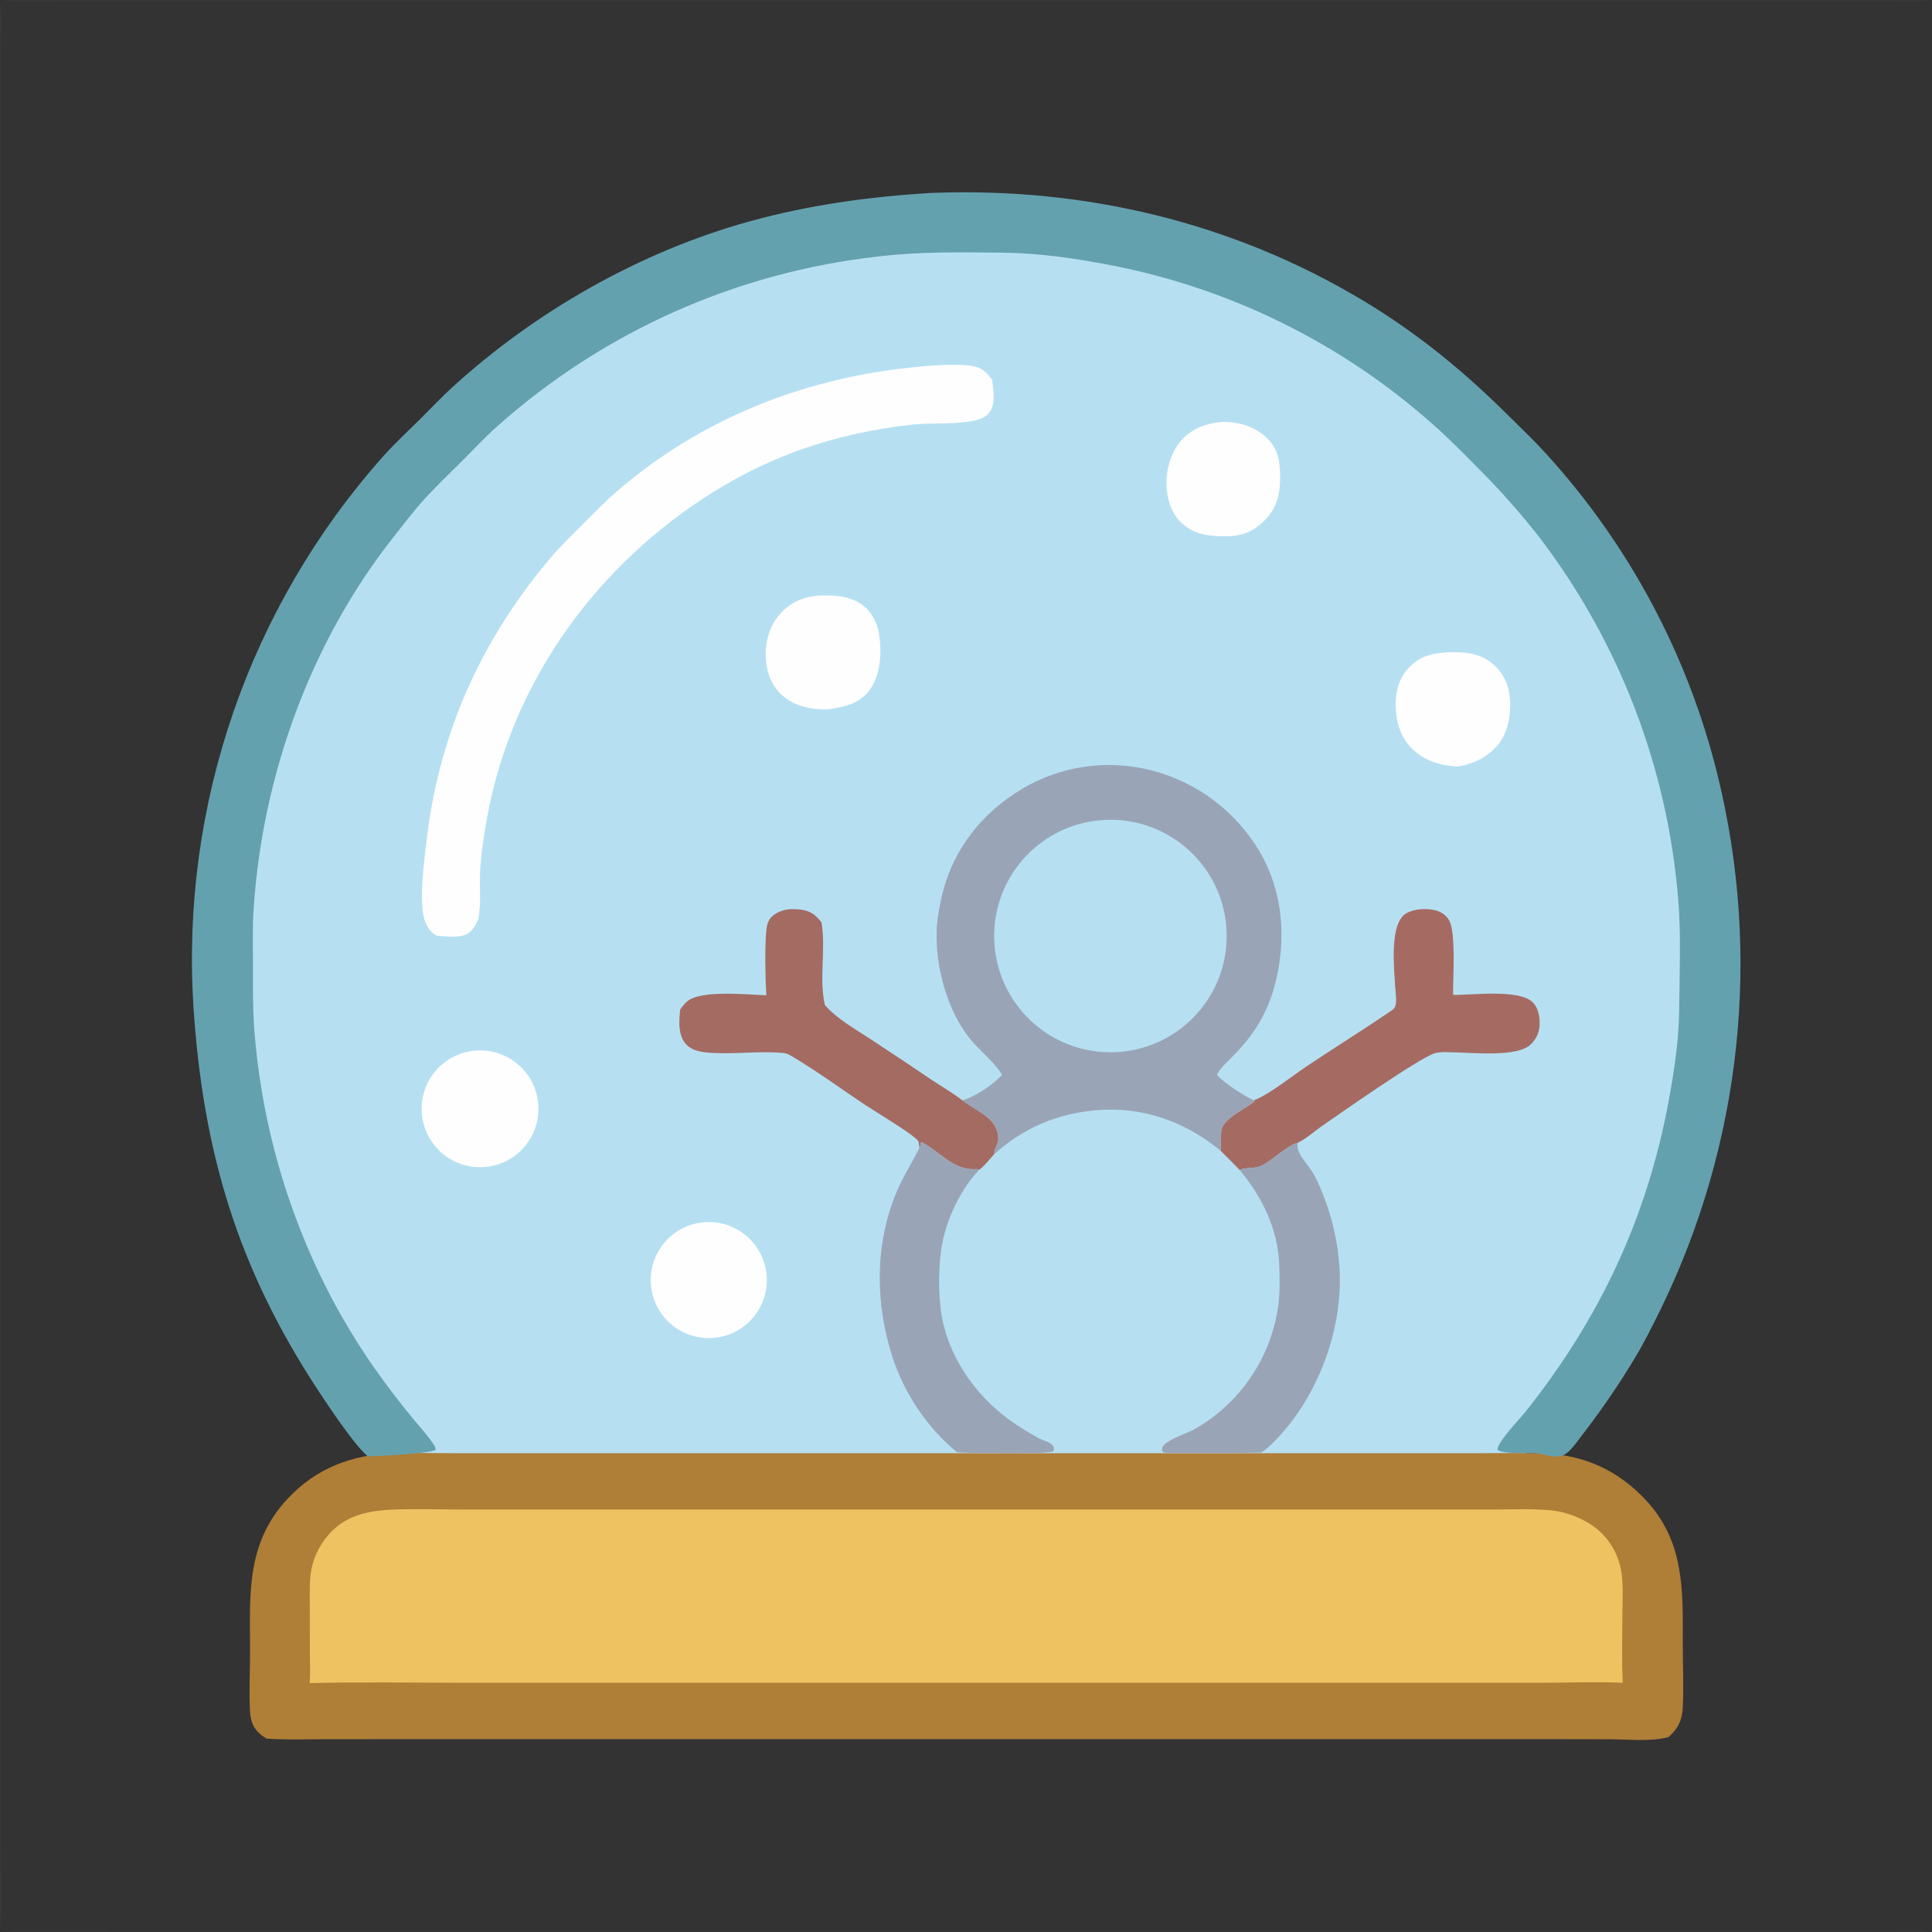 <svg xmlns="http://www.w3.org/2000/svg" viewBox="0 0 512 512" height="512.0px" width="512.0px">
<rect x="0" y="0" width="512" height="512" fill="#333333" stroke="none"/>
<path id="" fill="#b6e0f2" fill-opacity="1.0" stroke="#000000" stroke-width="0.0" stroke-opacity="1.0" stroke-linecap="round" stroke-linejoin="round"  filling="0" d="M244.105 58.267 C352.92 51.688 446.445 134.615 452.935 243.435 C459.428 352.255 376.428 445.712 267.6 452.118 C158.899 458.515 65.57 375.627 59.086 266.93 C52.601 158.234 135.413 64.839 244.105 58.267 Z"></path>
<path id="" fill="#eec261" fill-opacity="1.0" stroke="#000000" stroke-width="0.0" stroke-opacity="1.0" stroke-linecap="round" stroke-linejoin="round"  filling="0" d="M109.2 387.61 C112.27 387.423 115.293 387.897 118.353 388.04 C121.694 388.197 125.073 388.085 128.419 388.082 L184.434 388.067 L319.82 388.065 C346.88 388.305 373.945 388.202 401.002 387.765 C411.505 387.495 420.738 390.382 428.332 397.665 C431.353 400.56 433.685 403.733 435.525 407.49 C439.752 416.12 439.067 423.735 439.058 433.055 C439.05 441.038 438.925 449.035 439.115 457.015 C435.005 456.79 430.793 456.967 426.673 456.967 L403.533 456.98 L184.972 456.983 L112.76 456.983 C99.508 456.985 86.229 456.803 72.98 457.058 L72.966 434.988 C72.96 424.988 72.049 417.748 76.273 408.322 C77.552 405.467 79.044 402.79 81.089 400.41 C89.081 391.118 97.323 388.483 109.2 387.61 Z"></path>
<path id="" fill="#af7e37" fill-opacity="1.0" stroke="#000000" stroke-width="0.0" stroke-opacity="1.0" stroke-linecap="round" stroke-linejoin="round"  filling="0" d="M104.328 385.11 C110.17 384.957 116.049 385.123 121.895 385.123 L157.553 385.118 L266.84 385.123 L362.197 385.123 L392.098 385.118 C397.69 385.113 403.317 384.967 408.905 385.147 C419.7 385.5 428.832 389.63 436.215 397.598 C446.548 408.745 445.947 421.675 445.957 435.783 C445.962 441.265 446.217 446.815 445.967 452.293 C445.805 455.858 444.788 457.985 442.18 460.355 C437.47 461.587 431.623 460.95 426.762 460.923 L410.312 460.895 L182.433 460.9 L108.057 460.897 L85.987 460.91 C80.876 460.928 75.728 461.113 70.628 460.743 C69.945 460.325 69.264 459.865 68.681 459.315 C66.754 457.498 66.328 455.457 66.217 452.918 C65.986 447.65 66.289 442.29 66.267 437.01 C66.205 422.26 65.271 408.882 76.243 397.152 C83.854 389.017 93.318 385.5 104.328 385.11 Z M82.058 446.04 C95.177 445.705 108.352 445.945 121.477 445.945 L193.12 445.945 L408.875 445.947 C415.897 445.942 423.043 445.655 430.05 445.967 C429.725 439.605 429.947 433.17 429.967 426.798 C429.98 422.902 430.305 418.738 429.348 414.933 C428.5 411.57 426.627 408.272 424.062 405.925 C420.53 402.695 415.465 400.652 410.725 400.22 C405.752 399.767 400.57 400.035 395.57 400.04 L369.415 400.048 L285.248 400.048 L163.707 400.045 L123.756 400.045 C116.874 400.045 109.873 399.785 103.002 400.098 C96.796 400.515 91.263 401.858 87.021 406.767 C85.011 409.077 83.558 411.82 82.773 414.78 C81.96 417.962 82.094 421.413 82.089 424.678 L82.123 438.585 C82.129 441.043 82.275 443.598 82.058 446.04 Z"></path>
<path id="" fill="#ffffff" fill-opacity="0.027" stroke="#000000" stroke-width="0.0" stroke-opacity="1.0" stroke-linecap="round" stroke-linejoin="round"  filling="0" d="M0.677 0 L511.322 0 C508.202 0.665 504.46 0.32 501.265 0.316 L484.288 0.297 L415.993 0.297 L147.66 0.3 L40.73 0.293 L15.141 0.311 C10.761 0.325 4.918 0.889 0.677 0 Z"></path>
<path id="" fill="#ffffff" fill-opacity="0.02" stroke="#000000" stroke-width="0.0" stroke-opacity="1.0" stroke-linecap="round" stroke-linejoin="round"  filling="0" d="M1.309 512 C3.388 511.277 25.64 511.743 29.699 511.743 L108.848 511.745 L408.08 511.752 L481.938 511.752 L501.02 511.735 C504.285 511.73 508.118 511.345 511.293 512 L1.309 512 Z"></path>
<path id="" fill="#ffffff" fill-opacity="0.027" stroke="#000000" stroke-width="0.0" stroke-opacity="1.0" stroke-linecap="round" stroke-linejoin="round"  filling="0" d="M0 0.917 C0.71 3.991 0.257 8.022 0.254 11.197 L0.251 30.674 L0.253 111.219 L0.253 439.73 L0.251 490.832 C0.251 494.55 0.752 508.06 0 510.582 L0 0.917 Z"></path>
<path id="" fill="#64a1af" fill-opacity="1.0" stroke="#000000" stroke-width="0.0" stroke-opacity="1.0" stroke-linecap="round" stroke-linejoin="round"  filling="0" d="M247.148 51.111 C287.478 49.617 326.683 58.886 361.32 79.706 C376.03 88.548 388.387 98.772 400.483 110.865 C403.538 113.919 406.725 116.911 409.618 120.118 C431.627 144.226 447.265 173.453 455.108 205.142 C466.94 252.85 461.558 303.205 439.91 347.335 C437.808 351.54 435.75 355.755 433.317 359.783 C429.158 366.705 424.605 373.385 419.68 379.788 C418.438 381.397 417.21 383.255 415.73 384.64 C415.072 385.257 414.317 385.72 413.428 385.908 C411.49 386.32 409.33 385.355 407.365 385.183 C404.475 384.933 401.483 385.233 398.623 384.825 C397.96 384.733 397.418 384.605 396.855 384.228 C396.632 382.34 402.785 376.002 404.25 374.158 C423.895 349.46 436.452 322.87 442.21 291.785 C443.678 283.863 444.908 275.73 444.993 267.658 C445.092 258.137 445.525 247.572 444.728 238.152 C441.887 203.612 429.283 170.593 408.38 142.949 C403.332 136.443 397.885 130.258 392.067 124.43 C388.123 120.405 384.062 116.286 379.837 112.563 C355.77 91.117 326.377 76.538 294.738 70.357 C285.108 68.467 275.392 67.057 265.562 66.959 C254.665 66.837 243.789 66.662 232.95 67.951 C195.277 72.085 159.836 87.886 131.583 113.147 C128.461 115.939 125.548 119.071 122.585 122.035 C119.158 125.465 115.595 128.828 112.343 132.422 C109.455 135.614 106.817 139.105 104.154 142.488 C82.252 170.319 69.541 205.577 67.22 240.818 C66.886 245.887 67.044 251.045 67.044 256.127 C67.043 261.485 66.978 266.835 67.348 272.185 C69.296 299.012 77.152 325.077 90.356 348.512 C93.119 353.348 96.128 358.19 99.355 362.73 C102.473 367.16 105.757 371.47 109.197 375.655 C110.996 377.887 113.124 380.115 114.721 382.478 C115.112 383.055 115.388 383.507 115.473 384.217 C114.2 385.188 99.477 385.985 97.45 385.918 C97.359 385.837 97.267 385.762 97.177 385.683 C93.737 382.66 87.12 372.752 84.351 368.543 C62.942 335.983 53.741 305.183 51.244 266.462 C47.968 213.234 66.04 160.894 101.46 121.026 C104.653 117.435 108.275 114.121 111.68 110.728 C114.372 108.044 117 105.246 119.805 102.683 C141.855 82.544 169.577 66.745 198.391 58.736 C214.33 54.307 230.657 52.062 247.148 51.111 Z"></path>
<path id="" fill="#99a5b7" fill-opacity="1.0" stroke="#000000" stroke-width="0.0" stroke-opacity="1.0" stroke-linecap="round" stroke-linejoin="round"  filling="0" d="M265.57 284.842 L265.358 284.515 C263.048 280.988 259.577 278.442 256.957 275.168 C250.977 267.688 247.935 256.27 248.212 246.793 C248.291 244.083 248.778 241.364 249.315 238.712 C251.725 226.81 258.725 216.991 268.817 210.35 C278.815 203.643 291.085 201.227 302.877 203.642 C315.165 206.134 325.933 213.463 332.757 223.978 C339.53 234.341 340.985 246.625 338.435 258.615 C336.685 266.835 333.26 273.11 327.45 279.175 C325.882 280.812 323.49 282.772 322.507 284.83 C324.175 286.87 329.835 290.53 332.29 291.592 L332.478 291.868 C330.212 293.842 324.007 296.387 323.668 299.78 C323.525 301.183 323.555 302.675 323.592 304.087 C323.608 304.665 323.647 304.408 323.452 304.935 C313.955 297.15 302.522 293.087 290.183 294.257 C279.822 295.238 271.045 299.002 263.387 305.98 C263.452 304.015 264.83 303.358 264.475 300.86 C263.783 296.02 258.587 294.387 255.232 291.752 C255.175 291.707 255.12 291.66 255.062 291.615 C258.743 290.41 262.895 287.663 265.57 284.842 Z M296.425 278.788 C313.475 277.592 326.293 262.748 324.99 245.707 C323.688 228.665 308.76 215.942 291.728 217.356 C274.848 218.756 262.265 233.518 263.558 250.405 C264.848 267.293 279.53 279.97 296.425 278.788 Z"></path>
<path id="" fill="#a56b63" fill-opacity="1.0" stroke="#000000" stroke-width="0.0" stroke-opacity="1.0" stroke-linecap="round" stroke-linejoin="round"  filling="0" d="M332.29 291.592 C336.385 290.043 342.41 285.158 346.267 282.585 C353.53 277.745 360.952 273.098 368.178 268.215 C368.663 267.887 369.408 267.415 369.665 266.868 C370.265 265.582 369.85 263.243 369.77 261.855 C369.5 257.113 368.06 244.755 372.652 242.048 C374.735 240.819 378.15 240.638 380.485 241.267 C382.02 241.68 383.265 242.545 384.055 243.94 C385.882 247.171 385.033 259.39 385.075 263.663 C390.002 263.735 402.695 262.043 406.212 265.642 C407.75 267.215 408.07 269.507 408.017 271.623 C407.967 273.59 407.053 275.483 405.623 276.822 C401.98 280.233 390.348 278.957 385.233 278.88 C383.608 278.855 381.79 278.685 380.217 279.137 C376.192 280.298 355.18 295.058 350.35 298.395 C348.265 299.837 346.152 301.79 343.88 302.868 C341.553 303.262 336.928 307.675 334.397 308.9 C332.457 309.837 330.077 309.267 328.515 310.062 C326.845 308.335 325.158 306.627 323.452 304.935 C323.647 304.408 323.608 304.665 323.592 304.087 C323.555 302.675 323.525 301.183 323.668 299.78 C324.007 296.387 330.212 293.842 332.478 291.868 L332.29 291.592 Z"></path>
<path id="" fill="#a46b63" fill-opacity="1.0" stroke="#000000" stroke-width="0.0" stroke-opacity="1.0" stroke-linecap="round" stroke-linejoin="round"  filling="0" d="M203.077 263.762 C202.821 259.215 202.638 250.82 203.1 246.402 C203.268 244.798 203.672 243.561 204.982 242.551 C207.126 240.9 209.685 240.73 212.261 241.059 C214.756 241.376 216.221 242.488 217.707 244.446 C218.923 251.632 216.99 259.24 218.603 266.36 C221.874 270.07 226.715 272.755 230.832 275.467 C236.217 278.993 241.574 282.562 246.903 286.173 C249.602 287.975 252.498 289.637 255.062 291.615 C255.12 291.66 255.175 291.707 255.232 291.752 C258.587 294.387 263.783 296.02 264.475 300.86 C264.83 303.358 263.452 304.015 263.387 305.98 C262.233 307.225 260.835 309.1 259.45 310.038 C258.925 309.765 258.853 309.82 258.262 309.848 C252.583 310.105 248.942 305.08 244.212 302.683 L243.936 302.925 C243.979 303.337 243.952 303.505 243.798 303.91 C243.752 304.03 243.699 304.147 243.649 304.267 C243.599 303.73 243.584 302.665 243.231 302.252 C241.552 300.288 232.009 294.632 229.317 292.842 C223 288.64 216.862 284.108 210.341 280.217 C209.578 279.762 208.645 279.173 207.751 279.072 C207.651 279.062 207.551 279.058 207.451 279.048 C200.683 278.425 193.746 279.59 186.982 278.887 C184.917 278.673 182.826 278.095 181.509 276.377 C179.666 273.975 179.934 270.365 180.268 267.522 C180.761 266.78 181.32 266.09 181.982 265.488 C185.555 262.235 198.049 263.592 203.077 263.762 Z"></path>
<path id="" fill="#99a5b6" fill-opacity="1.0" stroke="#000000" stroke-width="0.0" stroke-opacity="1.0" stroke-linecap="round" stroke-linejoin="round"  filling="0" d="M328.515 310.062 C330.077 309.267 332.457 309.837 334.397 308.9 C336.928 307.675 341.553 303.262 343.88 302.868 L343.875 303.14 C343.87 303.627 343.837 304.22 343.99 304.688 C344.635 306.625 346.58 308.688 347.685 310.415 C348.743 312.065 349.558 313.947 350.298 315.755 C353.272 323.03 355.065 331.243 355.085 339.127 C355.123 354.507 348.433 371.385 337.47 382.228 C336.467 383.22 335.418 384.238 334.188 384.945 C331.325 385 309.115 385.358 308.35 384.89 C308.212 384.808 308.11 384.675 307.99 384.567 C307.897 383.877 307.873 383.73 308.305 383.125 C309.495 381.452 314.887 379.735 316.877 378.575 C328.697 371.723 336.738 359.845 338.707 346.327 C339.23 342.632 339.155 338.67 339.002 334.94 C338.623 325.658 334.405 317.095 328.515 310.062 Z"></path>
<path id="" fill="#99a5b6" fill-opacity="1.0" stroke="#000000" stroke-width="0.0" stroke-opacity="1.0" stroke-linecap="round" stroke-linejoin="round"  filling="0" d="M243.649 304.267 C243.699 304.147 243.752 304.03 243.798 303.91 C243.952 303.505 243.979 303.337 243.936 302.925 L244.212 302.683 C248.942 305.08 252.583 310.105 258.262 309.848 C258.853 309.82 258.925 309.765 259.45 310.038 C253.945 315.957 250.023 324.73 249.231 332.77 C248.701 338.137 248.694 344.575 249.78 349.837 C252.072 360.95 259.587 371.027 268.933 377.28 C271.017 378.675 273.243 380.045 275.457 381.22 C276.445 381.743 277.615 381.988 278.538 382.627 C278.803 382.812 278.995 383.058 279.197 383.303 C279.345 383.933 279.37 384.005 279.147 384.605 C277.702 385.46 256.707 385.087 253.645 384.885 C245.829 378.548 239.587 369.185 236.506 359.627 C231.923 345.413 231.758 329.803 237.598 315.9 C239.306 311.832 241.651 308.178 243.649 304.267 Z"></path>
<path id="" fill="#fefefe" fill-opacity="1.0" stroke="#000000" stroke-width="0.0" stroke-opacity="1.0" stroke-linecap="round" stroke-linejoin="round"  filling="0" d="M216.918 157.856 C220.879 157.645 225.185 157.869 228.504 160.298 C231.027 162.145 232.499 165.046 232.97 168.093 C233.702 172.831 233.407 178.966 230.433 182.912 C227.685 186.559 223.781 187.332 219.559 187.981 C215.258 188.125 210.764 187.267 207.416 184.361 C204.608 181.924 203.234 178.448 202.971 174.806 C202.662 170.509 203.73 166.096 206.617 162.81 C209.325 159.728 212.847 158.107 216.918 157.856 Z"></path>
<path id="" fill="#fefefe" fill-opacity="1.0" stroke="#000000" stroke-width="0.0" stroke-opacity="1.0" stroke-linecap="round" stroke-linejoin="round"  filling="0" d="M125.851 278.425 C134.405 277.665 141.941 284.015 142.646 292.572 C143.351 301.13 136.955 308.627 128.393 309.277 C119.906 309.925 112.49 303.598 111.791 295.115 C111.092 286.632 117.373 279.175 125.851 278.425 Z"></path>
<path id="" fill="#fefefe" fill-opacity="1.0" stroke="#000000" stroke-width="0.0" stroke-opacity="1.0" stroke-linecap="round" stroke-linejoin="round"  filling="0" d="M323.48 111.843 C327.715 111.594 332.275 112.89 335.43 115.792 C338.28 118.413 339.118 121.287 339.223 125.034 C339.363 130.01 338.88 134.024 335.285 137.759 C332.353 140.808 329.332 142.02 325.13 142.131 C321.033 142.071 317.475 141.966 314.02 139.337 C311.04 137.069 309.72 133.779 309.262 130.169 C308.71 125.809 309.882 120.669 312.645 117.2 C315.39 113.755 319.255 112.308 323.48 111.843 Z"></path>
<path id="" fill="#fefefe" fill-opacity="1.0" stroke="#000000" stroke-width="0.0" stroke-opacity="1.0" stroke-linecap="round" stroke-linejoin="round"  filling="0" d="M186.821 323.887 C195.244 323.332 202.541 329.67 203.168 338.09 C203.795 346.507 197.518 353.858 189.105 354.555 C180.591 355.26 173.135 348.892 172.5 340.373 C171.866 331.855 178.297 324.45 186.821 323.887 Z"></path>
<path id="" fill="#fefefe" fill-opacity="1.0" stroke="#000000" stroke-width="0.0" stroke-opacity="1.0" stroke-linecap="round" stroke-linejoin="round"  filling="0" d="M383.93 172.855 C387.565 172.75 391.243 172.962 394.375 175.024 C397.28 176.909 399.275 179.91 399.892 183.316 C400.68 187.66 400.075 193.036 397.483 196.705 C394.95 200.293 390.647 202.463 386.387 203.131 C382.24 203.024 377.798 201.69 374.678 198.862 C371.603 196.077 370.142 192.191 369.913 188.126 C369.683 184.07 370.355 180.233 373.188 177.125 C376.223 173.796 379.635 173.059 383.93 172.855 Z"></path>
<path id="" fill="#fefefe" fill-opacity="1.0" stroke="#000000" stroke-width="0.0" stroke-opacity="1.0" stroke-linecap="round" stroke-linejoin="round"  filling="0" d="M244.014 97.144 C247.472 96.756 254.06 96.412 257.507 96.944 C260.207 97.36 261.435 98.598 262.947 100.706 C263.168 102.71 263.543 105.207 263.125 107.182 C262.387 110.678 259.425 111.333 256.335 111.785 C251.572 112.481 246.55 111.992 241.722 112.533 C220.992 114.854 203.059 120.977 185.669 132.546 C156.519 151.94 135.474 181.856 129.127 216.458 C128.234 221.332 127.416 226.525 127.21 231.468 C127.048 235.319 127.555 239.701 126.75 243.453 C126.731 243.545 126.707 243.636 126.686 243.727 C126.121 244.825 125.622 246.029 124.685 246.87 C122.43 248.895 118.453 248.118 115.677 247.971 C115.394 247.786 115.116 247.606 114.854 247.392 C112.885 245.79 112.177 243.309 111.969 240.868 C111.488 235.216 112.299 229.28 112.929 223.673 C116.149 195.034 127.076 170.218 145.626 148.173 C148.57 144.674 151.87 141.506 155.101 138.277 C157.799 135.581 160.457 132.836 163.34 130.336 C186.093 110.612 214.183 99.745 244.014 97.144 Z"></path>
</svg>